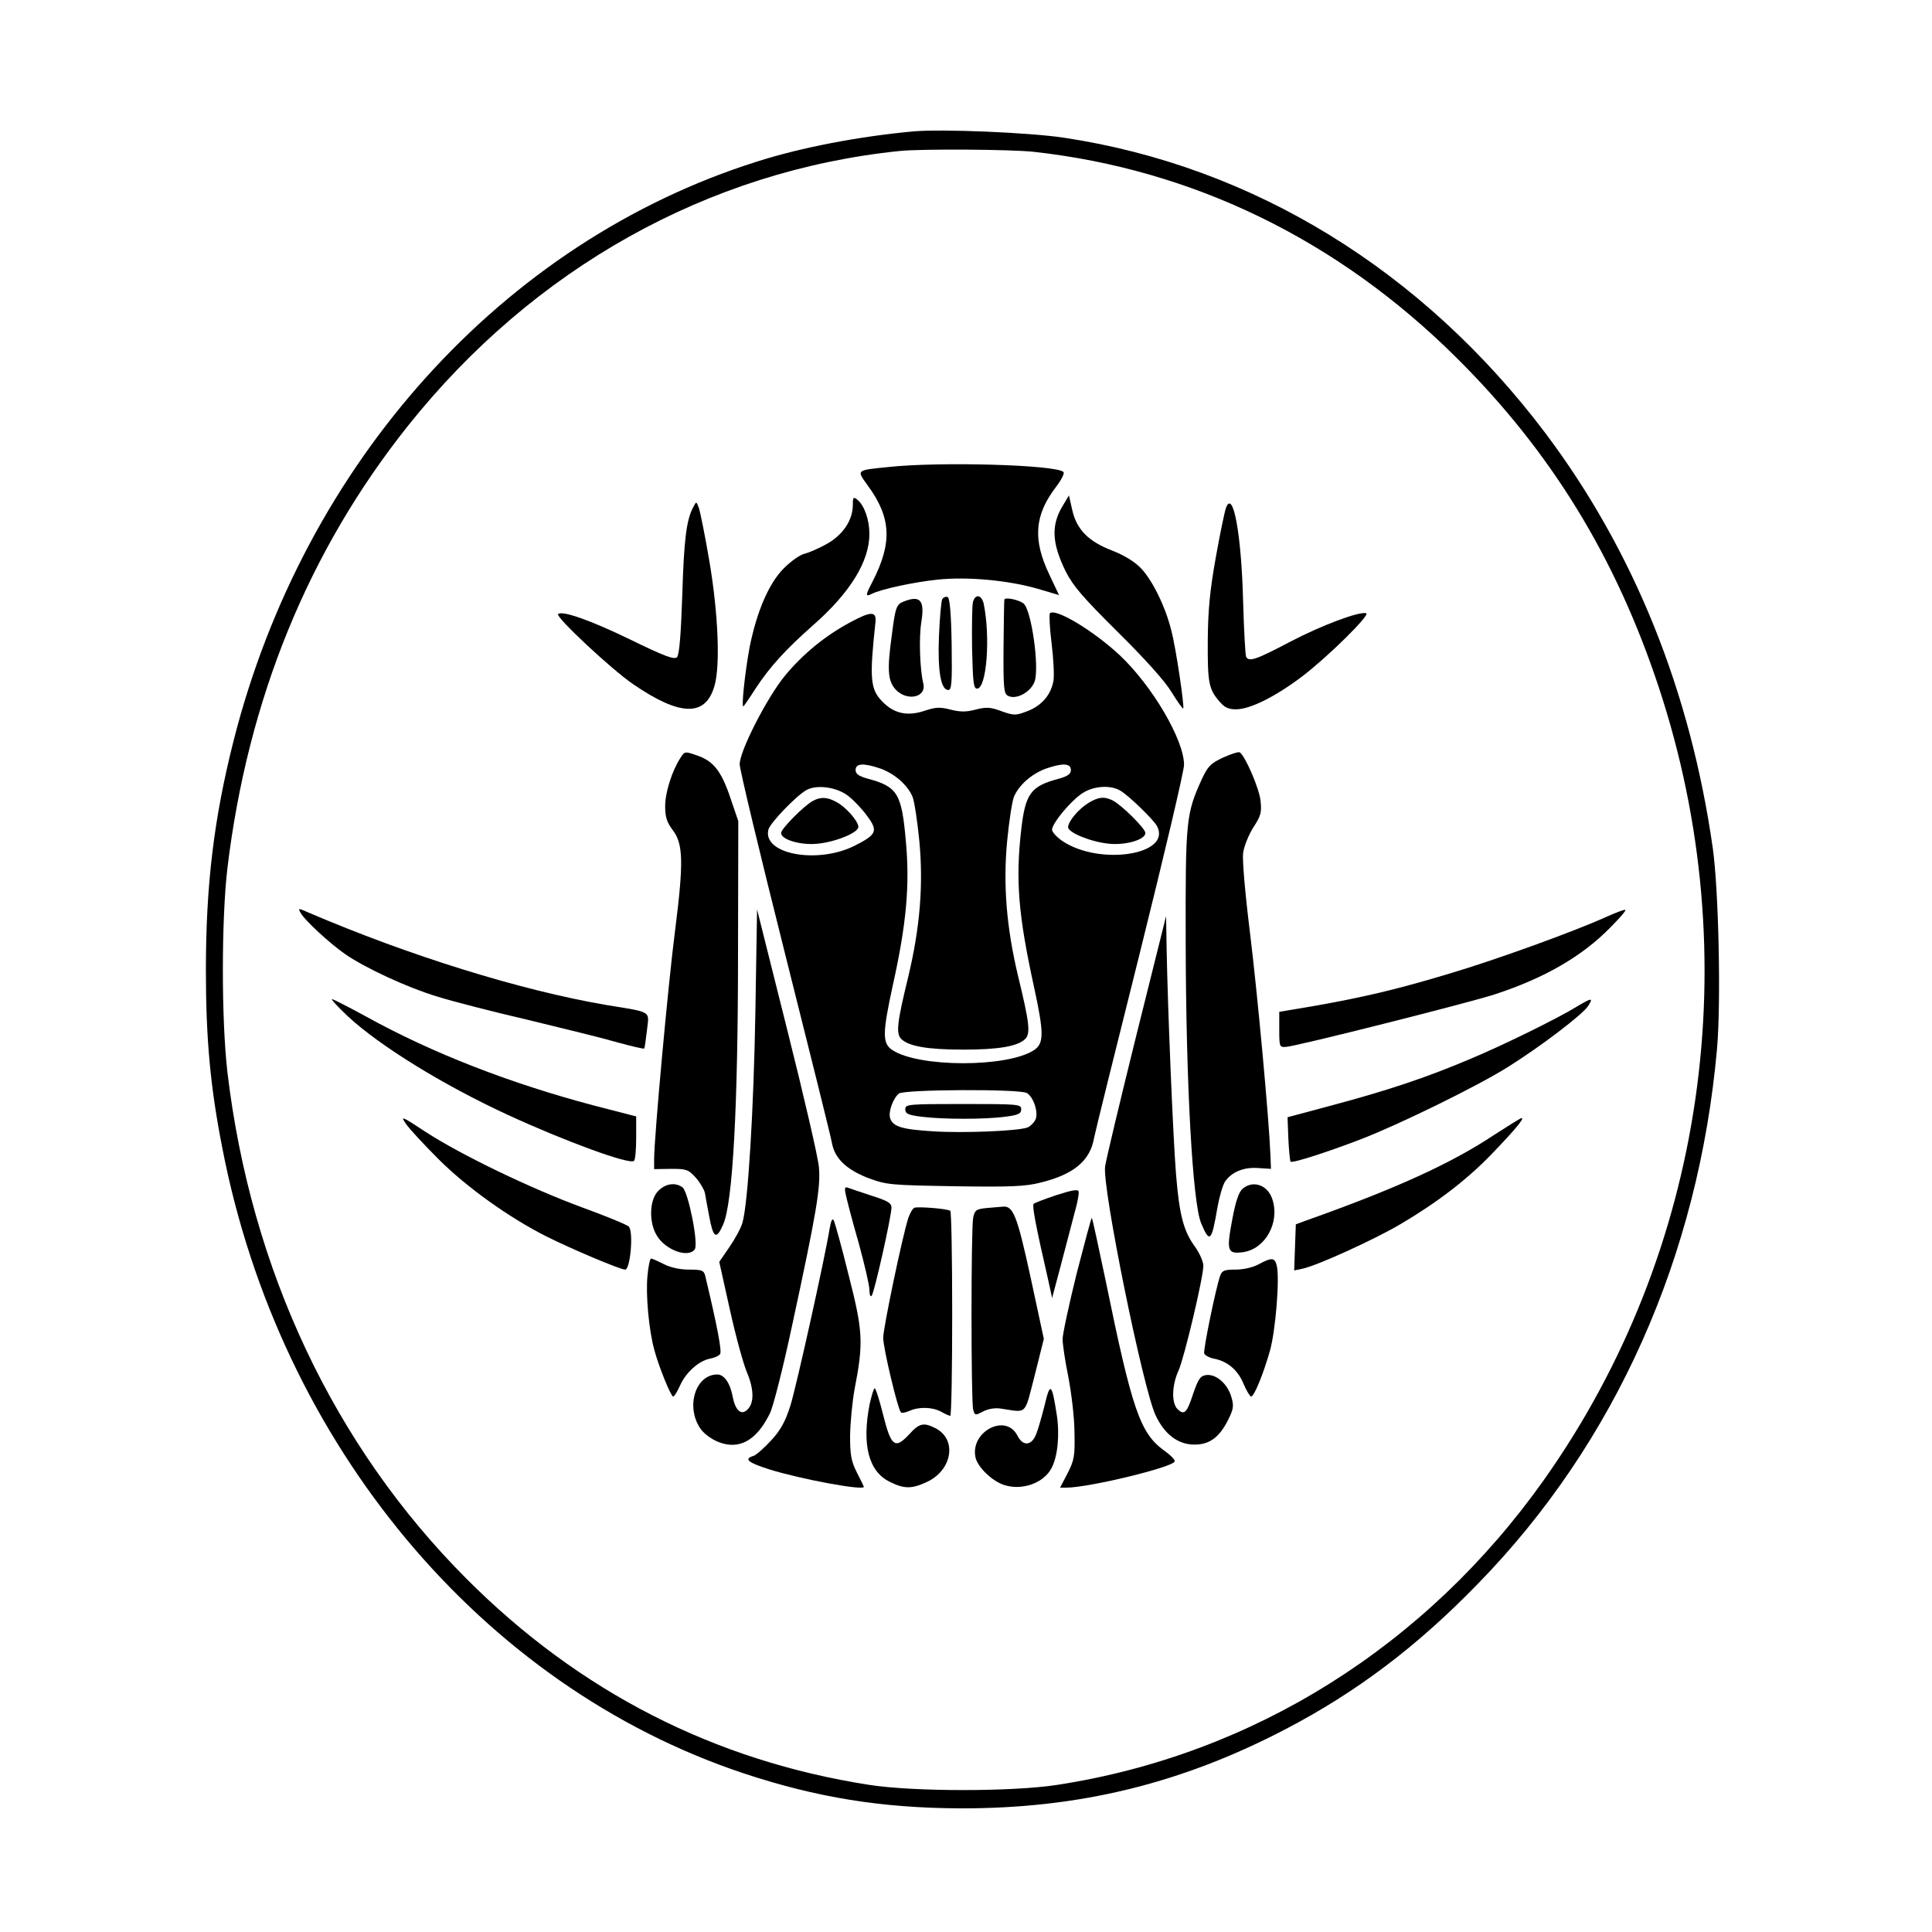 <?xml version="1.0" standalone="no"?>
<!DOCTYPE svg PUBLIC "-//W3C//DTD SVG 20010904//EN"
 "http://www.w3.org/TR/2001/REC-SVG-20010904/DTD/svg10.dtd">
<svg version="1.0" xmlns="http://www.w3.org/2000/svg"
 width="700pt" height="700pt" viewBox="0 0 700 700"
 preserveAspectRatio="xMidYMid meet">
<g transform="translate(0,700) scale(0.1,-0.1)"
fill="#000000" stroke="none">
<path d="M3310 6524 c-196 -18 -407 -58 -569 -110 -918 -290 -1639 -1089
-1895 -2099 -71 -281 -100 -521 -100 -830 0 -249 16 -424 60 -647 208 -1071
939 -1947 1888 -2263 265 -88 502 -126 786 -127 428 -1 799 89 1178 287 257
134 477 300 697 527 498 510 799 1186 866 1937 15 169 6 574 -15 726 -81 571
-286 1079 -607 1506 -445 590 -1059 967 -1744 1070 -125 19 -441 32 -545 23z
m435 -74 c578 -64 1102 -319 1531 -745 342 -339 578 -723 734 -1195 323 -976
169 -2044 -414 -2869 -427 -604 -1055 -999 -1766 -1108 -160 -25 -520 -25
-680 0 -561 87 -1051 337 -1460 747 -479 480 -781 1119 -866 1835 -22 190 -22
552 0 740 74 612 293 1149 654 1602 455 571 1088 925 1782 996 79 8 401 6 485
-3z"/>
<path d="M3220 5308 c-120 -12 -117 -10 -76 -67 85 -116 90 -207 17 -349 -26
-50 -26 -55 -3 -44 32 17 153 43 240 52 107 11 253 -2 361 -33 l78 -23 -35 74
c-61 128 -54 216 25 319 19 25 31 49 26 53 -26 26 -449 38 -633 18z"/>
<path d="M3090 5171 c0 -55 -35 -108 -93 -141 -28 -16 -65 -32 -81 -36 -16 -3
-50 -27 -76 -53 -54 -54 -98 -156 -124 -286 -17 -92 -31 -223 -22 -214 3 3 23
32 44 65 52 79 109 141 206 227 136 119 206 232 206 333 0 50 -18 102 -43 123
-15 12 -17 10 -17 -18z"/>
<path d="M3852 5170 c-44 -71 -42 -136 9 -240 27 -53 61 -93 189 -220 100 -99
171 -178 195 -218 21 -34 40 -61 42 -59 5 6 -26 218 -43 282 -21 86 -69 184
-111 227 -23 24 -62 47 -103 63 -86 33 -129 76 -145 147 l-12 53 -21 -35z"/>
<path d="M2512 5163 c-25 -46 -34 -118 -40 -320 -5 -147 -11 -216 -19 -224
-10 -10 -45 3 -170 64 -144 70 -247 106 -261 92 -10 -10 193 -200 272 -254
171 -117 263 -119 295 -5 21 74 13 261 -18 446 -16 95 -34 184 -39 198 -9 24
-9 24 -20 3z"/>
<path d="M4442 5160 c-5 -14 -22 -95 -37 -180 -21 -116 -28 -190 -29 -295 -1
-157 3 -180 40 -224 20 -24 34 -31 62 -31 51 0 142 45 241 120 93 71 247 223
231 228 -24 8 -163 -44 -277 -104 -122 -64 -147 -73 -158 -54 -3 5 -8 97 -11
202 -6 240 -36 407 -62 338z"/>
<path d="M3414 4829 c-4 -7 -9 -67 -12 -134 -5 -128 7 -195 34 -195 12 0 14
27 12 167 -2 115 -7 168 -15 170 -6 2 -15 -1 -19 -8z"/>
<path d="M3525 4818 c-3 -13 -4 -88 -3 -168 3 -121 5 -145 18 -145 35 0 49
188 24 308 -8 33 -31 36 -39 5z"/>
<path d="M3273 4820 c-25 -10 -29 -20 -42 -123 -17 -123 -14 -162 12 -193 41
-47 116 -32 102 21 -12 48 -16 165 -7 220 13 80 -3 100 -65 75z"/>
<path d="M3639 4828 c-1 -2 -2 -79 -3 -171 -1 -151 1 -170 16 -178 30 -16 84
14 97 53 17 53 -12 257 -40 281 -17 14 -66 24 -70 15z"/>
<path d="M3080 4745 c-91 -49 -170 -114 -235 -192 -66 -80 -165 -274 -165
-322 0 -19 74 -327 164 -685 90 -358 167 -667 170 -686 10 -57 52 -97 131
-128 68 -25 79 -26 314 -30 200 -3 255 -1 310 13 120 29 181 79 195 162 4 21
79 324 167 675 87 350 159 654 159 677 0 90 -115 286 -233 397 -94 88 -233
172 -253 152 -3 -4 -1 -53 6 -108 7 -56 10 -117 7 -136 -9 -51 -42 -90 -93
-110 -44 -17 -49 -17 -95 -1 -40 15 -56 16 -94 6 -34 -9 -56 -9 -91 0 -39 10
-55 9 -96 -5 -62 -20 -110 -9 -152 35 -43 44 -46 84 -24 287 4 40 -16 40 -92
-1z m111 -530 c51 -19 96 -58 115 -101 7 -17 18 -90 25 -162 15 -160 2 -314
-40 -490 -41 -168 -45 -206 -26 -226 27 -27 96 -39 225 -39 129 0 198 12 225
39 19 20 15 58 -26 226 -42 176 -55 330 -40 490 7 72 18 145 25 162 19 43 64
82 115 101 61 21 91 20 91 -5 0 -14 -11 -22 -42 -31 -103 -27 -123 -53 -138
-186 -21 -183 -10 -310 46 -567 37 -170 37 -207 0 -231 -96 -63 -416 -63 -512
0 -38 24 -37 61 1 236 49 220 62 362 47 522 -15 172 -30 197 -139 226 -32 9
-43 17 -43 31 0 25 30 26 91 5z m-115 -101 c20 -16 50 -48 67 -72 39 -53 33
-66 -46 -106 -135 -68 -335 -31 -313 58 6 24 99 121 137 143 39 22 114 11 155
-23z m982 22 c29 -16 120 -104 134 -129 55 -104 -208 -145 -343 -54 -18 12
-35 30 -37 39 -4 22 76 117 118 139 40 22 95 24 128 5z m-338 -1096 c25 -14
44 -73 31 -98 -6 -11 -18 -23 -28 -27 -34 -13 -233 -21 -342 -14 -114 7 -146
17 -156 48 -7 23 11 72 32 89 21 15 434 17 463 2z"/>
<path d="M2945 4098 c-32 -17 -115 -101 -115 -116 0 -24 70 -45 131 -39 66 6
149 40 149 61 0 21 -47 74 -81 91 -33 18 -57 18 -84 3z"/>
<path d="M3944 4091 c-36 -22 -74 -67 -74 -88 0 -20 84 -54 149 -60 61 -6 131
15 131 39 0 16 -85 100 -117 117 -31 16 -53 14 -89 -8z"/>
<path d="M3280 2981 c0 -16 10 -21 58 -27 76 -10 233 -10 305 0 47 6 57 11 57
27 0 18 -9 19 -210 19 -201 0 -210 -1 -210 -19z"/>
<path d="M2466 4255 c-31 -47 -56 -126 -56 -176 0 -39 6 -58 27 -86 39 -50 40
-119 9 -364 -25 -192 -76 -752 -76 -829 l0 -36 61 1 c56 0 63 -2 90 -32 16
-18 30 -43 33 -55 2 -13 9 -50 15 -82 15 -82 26 -90 51 -33 35 78 54 426 54
987 l1 475 -28 82 c-33 99 -62 136 -122 156 -43 15 -44 15 -59 -8z"/>
<path d="M4431 4255 c-45 -21 -55 -32 -76 -77 -58 -127 -60 -148 -59 -593 1
-512 25 -944 56 -1017 31 -74 38 -67 59 57 7 39 19 80 27 93 23 35 68 54 120
50 l47 -3 -2 50 c-5 131 -47 585 -74 805 -18 145 -28 263 -25 289 3 24 20 66
37 93 28 43 31 55 26 98 -5 45 -56 162 -75 174 -5 3 -32 -6 -61 -19z"/>
<path d="M1089 3693 c13 -26 108 -113 163 -151 73 -50 224 -120 330 -152 53
-17 201 -55 330 -85 128 -31 275 -67 326 -82 51 -14 94 -24 96 -22 2 2 6 32
10 66 8 72 22 64 -149 92 -309 53 -712 178 -1078 335 -36 16 -38 16 -28 -1z"/>
<path d="M5820 3678 c-117 -53 -401 -156 -570 -206 -186 -56 -308 -85 -490
-117 l-125 -21 0 -65 c0 -62 1 -64 25 -62 37 2 663 160 755 190 181 59 317
138 419 242 33 33 58 62 55 64 -2 3 -33 -9 -69 -25z"/>
<path d="M2737 3340 c-6 -362 -27 -703 -47 -770 -5 -19 -27 -59 -47 -88 l-37
-54 38 -171 c21 -95 49 -199 63 -231 26 -63 26 -113 -2 -136 -21 -18 -41 2
-50 48 -9 50 -31 82 -56 82 -80 0 -116 -119 -60 -198 12 -17 41 -38 65 -47 75
-29 137 6 185 103 12 23 48 165 80 315 90 416 105 507 98 579 -3 35 -55 259
-115 498 l-109 435 -6 -365z"/>
<path d="M4117 3248 c-59 -238 -110 -452 -113 -474 -11 -76 137 -804 183 -902
32 -68 80 -105 138 -106 56 -1 92 25 124 88 21 42 22 52 12 86 -14 47 -55 82
-90 78 -22 -3 -29 -13 -48 -68 -23 -70 -32 -79 -57 -55 -22 22 -20 87 4 139
21 47 90 338 90 380 0 14 -13 44 -29 67 -43 58 -58 117 -70 264 -11 136 -30
599 -34 813 l-2 123 -108 -433z"/>
<path d="M1260 3318 c115 -107 345 -249 579 -357 208 -96 443 -182 458 -167 5
4 8 42 8 84 l0 77 -155 40 c-302 80 -583 189 -822 321 -64 35 -121 64 -125 64
-4 -1 21 -28 57 -62z"/>
<path d="M5715 3354 c-73 -45 -271 -142 -391 -192 -158 -67 -297 -113 -495
-166 l-164 -44 3 -78 c2 -44 6 -81 8 -83 6 -6 126 32 254 81 140 54 424 193
535 263 118 74 269 189 289 220 20 31 13 30 -39 -1z"/>
<path d="M1471 2928 c12 -18 66 -76 118 -128 102 -102 256 -212 391 -280 92
-46 267 -120 285 -120 19 0 31 139 13 156 -7 7 -83 38 -168 69 -185 68 -439
190 -568 274 -88 58 -92 59 -71 29z"/>
<path d="M5415 2889 c-156 -104 -358 -196 -685 -312 l-35 -13 -3 -83 -3 -84
29 6 c51 10 260 105 355 161 131 77 240 160 329 252 83 86 124 134 111 133 -4
0 -48 -28 -98 -60z"/>
<path d="M2385 2685 c-32 -31 -35 -114 -5 -162 31 -52 113 -82 137 -50 15 18
-23 208 -44 225 -26 19 -62 14 -88 -13z"/>
<path d="M4502 2693 c-14 -13 -25 -46 -37 -110 -22 -116 -18 -127 38 -120 81
11 135 107 107 192 -17 52 -70 70 -108 38z"/>
<path d="M3065 2669 c4 -19 24 -96 46 -172 21 -77 39 -153 39 -170 0 -18 4
-27 8 -22 10 11 72 289 72 320 0 16 -15 25 -73 43 -39 13 -78 26 -86 29 -10 4
-12 -2 -6 -28z"/>
<path d="M3828 2670 c-42 -14 -79 -28 -83 -32 -6 -6 8 -81 52 -272 l15 -69 33
124 c18 68 40 152 49 187 10 34 16 68 14 75 -2 9 -24 5 -80 -13z"/>
<path d="M3313 2624 c-7 -3 -16 -20 -22 -37 -22 -68 -91 -399 -91 -434 0 -38
53 -259 64 -270 3 -4 17 -1 31 5 35 16 84 14 115 -3 14 -8 28 -14 33 -15 4 0
7 166 7 369 0 204 -3 372 -7 374 -13 8 -117 16 -130 11z"/>
<path d="M3574 2623 c-37 -4 -42 -7 -48 -35 -8 -39 -8 -666 0 -695 6 -22 7
-22 36 -7 19 10 44 14 67 10 94 -14 82 -26 120 121 l33 132 -48 223 c-49 225
-63 260 -101 256 -10 -1 -37 -3 -59 -5z"/>
<path d="M3006 2549 c-16 -101 -120 -570 -142 -641 -18 -57 -35 -89 -70 -127
-25 -27 -54 -53 -64 -56 -36 -11 -21 -24 58 -49 112 -35 342 -78 342 -63 0 1
-11 24 -25 51 -21 42 -25 63 -25 135 1 47 8 122 16 166 33 170 31 211 -21 414
-25 102 -50 191 -54 199 -5 10 -10 0 -15 -29z"/>
<path d="M3901 2386 c-28 -113 -51 -220 -51 -238 0 -18 9 -80 21 -138 11 -58
22 -148 22 -200 2 -86 -1 -101 -25 -148 l-27 -52 23 0 c80 0 387 74 392 95 2
6 -16 24 -39 40 -86 63 -115 146 -211 615 -26 123 -48 226 -50 227 -2 2 -26
-89 -55 -201z"/>
<path d="M2346 2378 c-7 -67 5 -199 25 -270 16 -60 60 -168 68 -168 4 0 15 18
25 40 20 46 67 89 107 97 16 3 33 10 38 17 7 9 -9 96 -54 284 -5 19 -12 22
-58 22 -33 0 -67 7 -92 20 -22 11 -42 20 -46 20 -4 0 -10 -28 -13 -62z"/>
<path d="M4560 2419 c-20 -11 -55 -19 -83 -19 -40 0 -49 -3 -56 -22 -16 -45
-62 -270 -58 -282 3 -7 20 -16 37 -19 49 -10 86 -42 106 -92 11 -25 23 -45 27
-45 11 0 44 81 68 165 21 74 36 264 25 309 -7 30 -18 31 -66 5z"/>
<path d="M3785 1909 c-10 -40 -24 -89 -31 -106 -17 -42 -48 -44 -68 -4 -43 83
-174 12 -151 -82 10 -36 62 -85 105 -98 65 -20 142 8 170 62 22 41 30 120 19
192 -18 116 -24 121 -44 36z"/>
<path d="M3151 1913 c-29 -147 -4 -245 73 -282 52 -26 79 -26 133 -1 93 42
112 154 33 195 -43 22 -59 19 -95 -21 -52 -56 -66 -46 -95 69 -13 53 -27 97
-31 97 -3 0 -11 -26 -18 -57z"/>
</g>
</svg>
